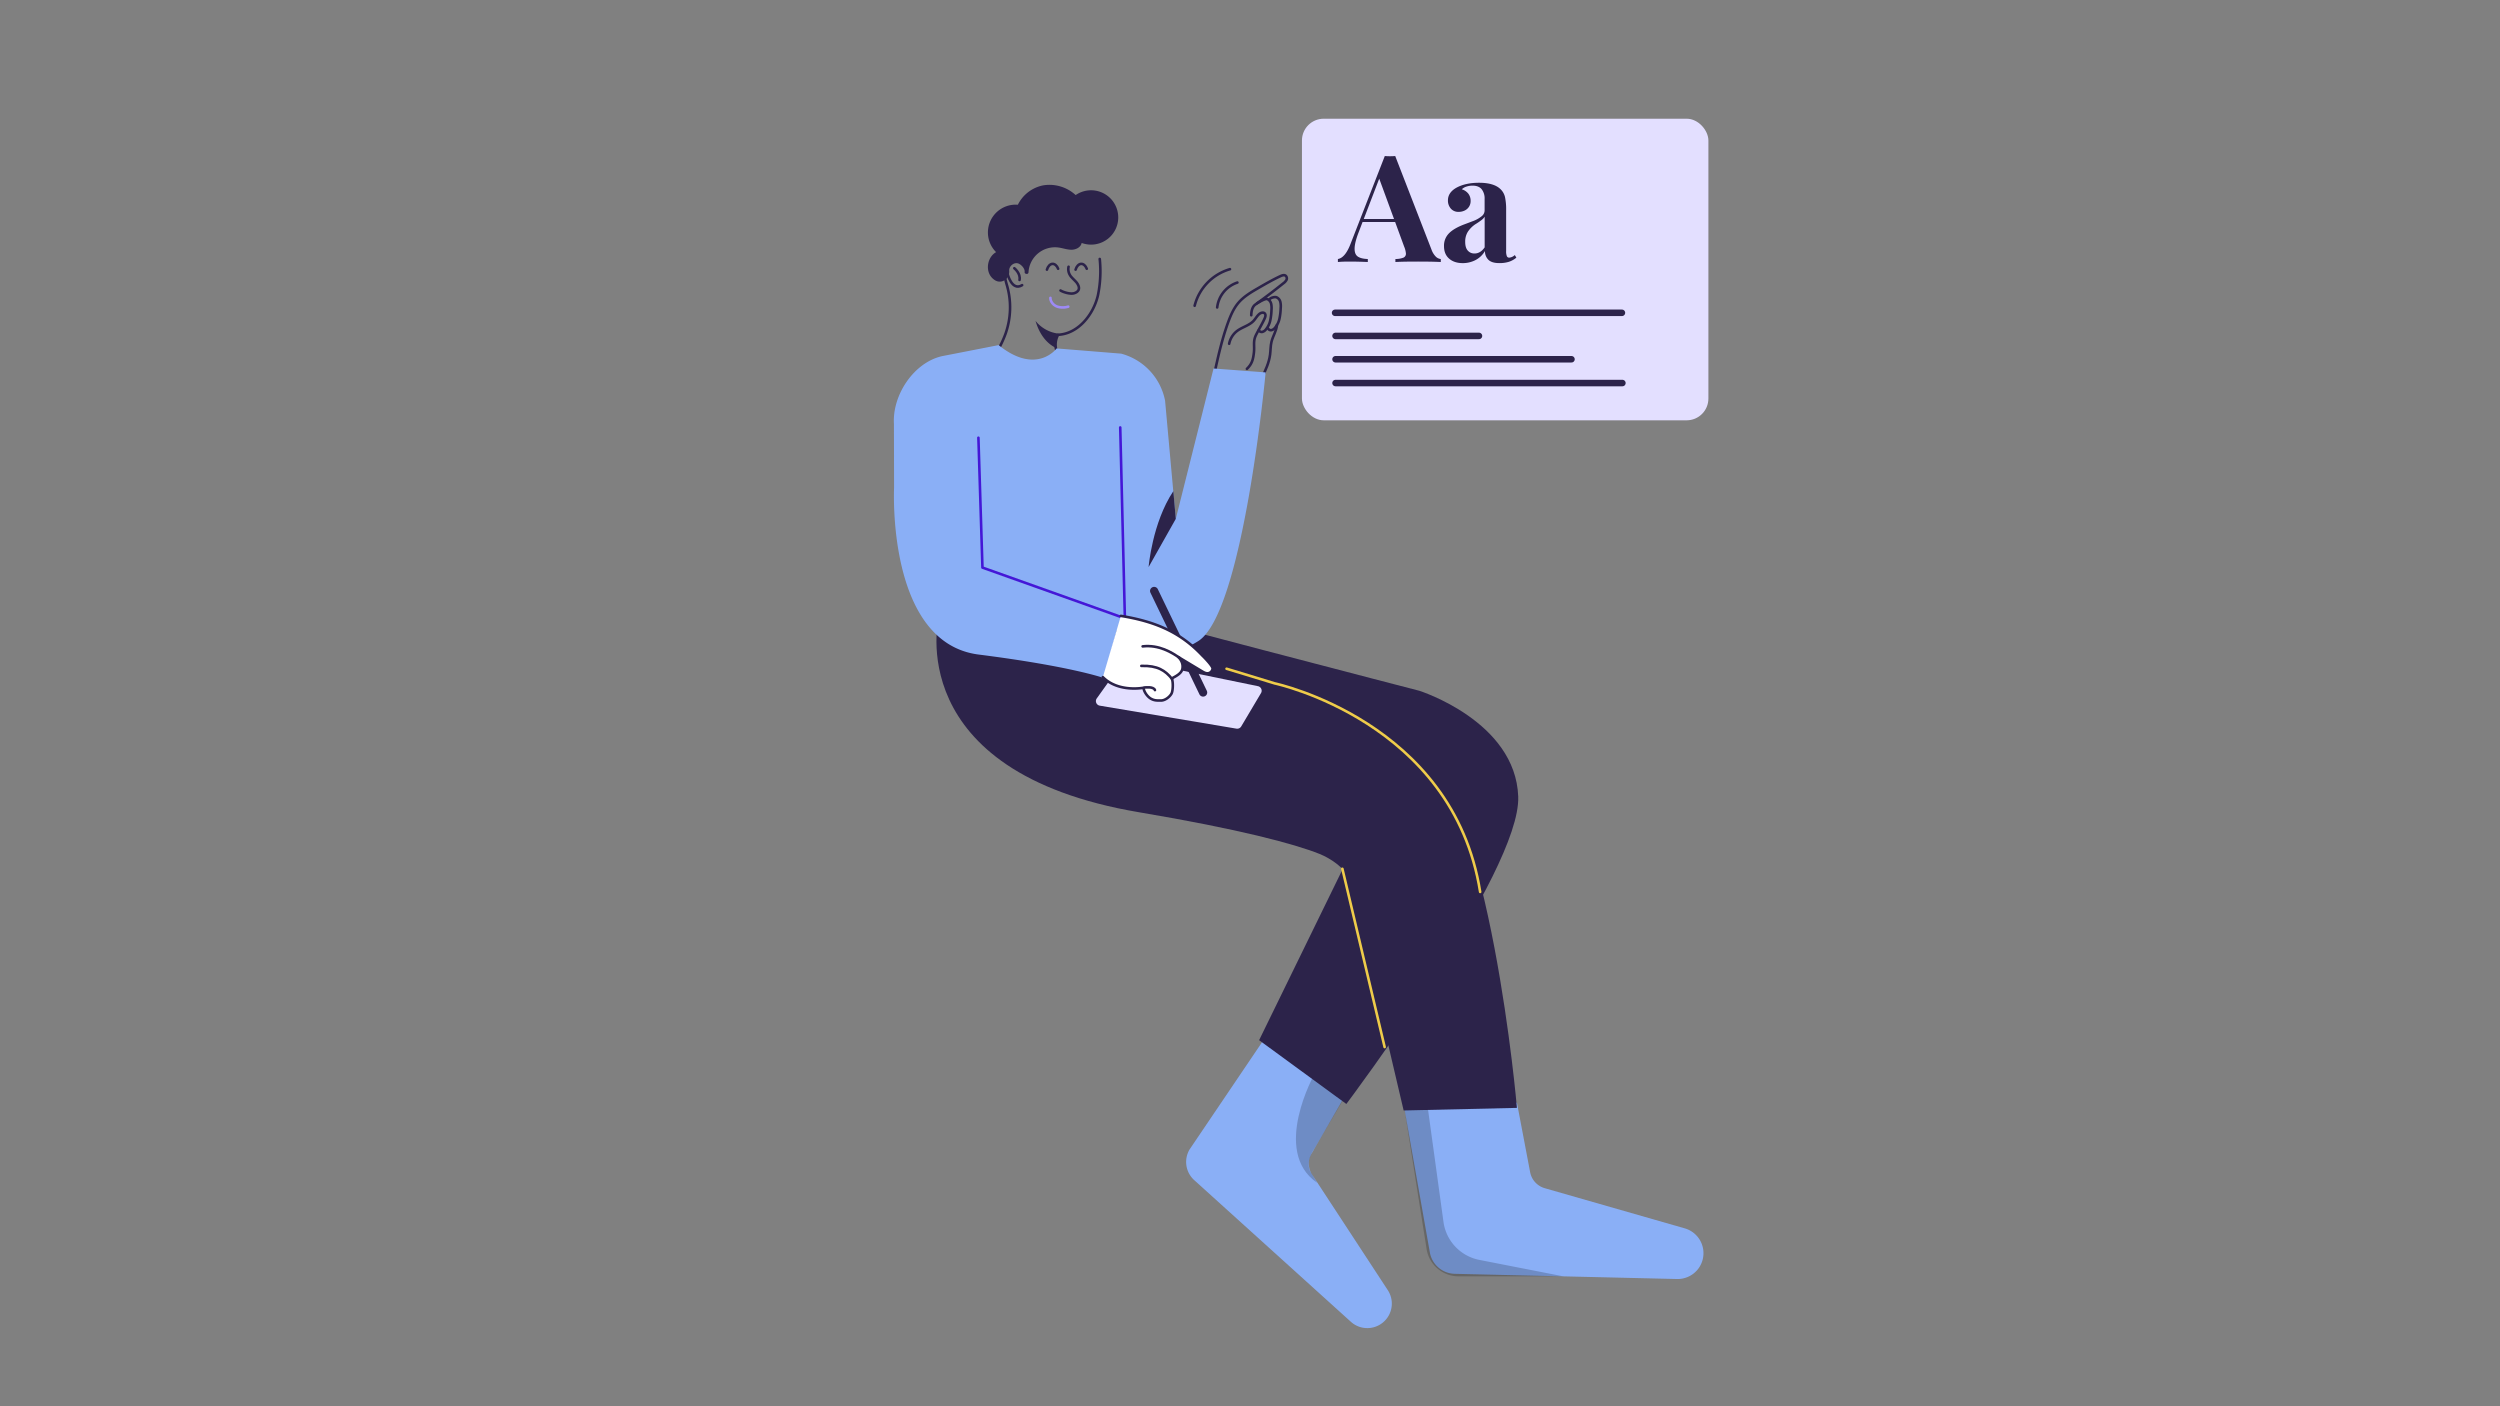 <svg id="Layer_1" data-name="Layer 1" xmlns="http://www.w3.org/2000/svg" viewBox="0 0 1920 1080">
  <rect x="0" y="0" width="1920" height="1080" fill="#808080" stroke="none"/>
  <title>Traced Tshirt</title>
  <g>
    <g>
      <path d="M932.62,287.1c2.85-13.2,5.86-26.41,10.42-39.12,2-5.47,4.26-10.92,8-15.35,4.17-4.91,9.88-8.24,15.46-11.47s11.11-6.42,16.93-9.11c1.3-.6,2.93-1.13,4-.24A2.7,2.7,0,0,1,988,215a7.9,7.9,0,0,1-2.36,2.56c-8,6.38-13.26,10.39-21.55,16.35-2.45,1.77-3.05,5.16-3.13,8.19" fill="none" stroke="#2c234a" stroke-linecap="round" stroke-linejoin="round" stroke-width="2"/>
      <path d="M944,264a16.42,16.42,0,0,1,6.23-9.93c4-2.95,9.24-4.08,12.59-7.72,1.61-1.75,2.69-4,4.62-5.43,1.21-.87,3.12-1.24,4-.07.71.89.45,2.2,0,3.26-1.24,3.18-5.46,10.28-6.93,13.37-2.29,4.82-.9,8-1.51,13.33s-1.51,8.77-5.37,12.45" fill="none" stroke="#2c234a" stroke-linecap="round" stroke-linejoin="round" stroke-width="2"/>
      <path d="M965.52,232.84c2.24-1.25,6.27-3.7,7.77-3.15a5.13,5.13,0,0,1,2.94,3.54,15.12,15.12,0,0,1,.27,4.75,45,45,0,0,1-.92,8,16.19,16.19,0,0,1-3.5,7.19,4.93,4.93,0,0,1-2.63,1.73,2.32,2.32,0,0,1-2.64-1.29" fill="none" stroke="#2c234a" stroke-linecap="round" stroke-linejoin="round" stroke-width="2"/>
      <path d="M974.8,230.24c.54-1.5,4.06-2.46,5.56-1.91a5.08,5.08,0,0,1,2.94,3.54,14.54,14.54,0,0,1,.27,4.75,46,46,0,0,1-.91,8,16.32,16.32,0,0,1-3.51,7.19,4.93,4.93,0,0,1-2.63,1.73,2.34,2.34,0,0,1-2.64-1.29" fill="none" stroke="#2c234a" stroke-linecap="round" stroke-linejoin="round" stroke-width="2"/>
      <path d="M969.31,289.83c2.63-5.58,5.29-11.26,6.1-17.38.44-3.37.31-6.82,1.14-10.12,1.08-4.31,3.75-8.2,4.12-12.63" fill="none" stroke="#2c234a" stroke-linecap="round" stroke-linejoin="round" stroke-width="2"/>
    </g>
    <g>
      <path d="M1165,846.85l10.15,53.42a15.88,15.88,0,0,0,11.23,12.27l107.59,30.86A19.84,19.84,0,0,1,1308,959.2h0a19.83,19.83,0,0,1-20,23.08l-170.8-4a19.84,19.84,0,0,1-19.06-16.37l-20.17-114Z" fill="#8aaff6"/>
      <g opacity="0.2">
        <path d="M1096,846.85l12.6,91.61a34.46,34.46,0,0,0,27.51,29.13l64.43,12.62h-80.4a24.81,24.81,0,0,1-24.51-20.92L1078,847.85Z"/>
      </g>
    </g>
    <path d="M1033,841.51l-25.83,44.68a15.11,15.11,0,0,0,.47,15.79l58.2,88.88a18.82,18.82,0,0,1,.34,20.09h0a18.83,18.83,0,0,1-28.71,4.18L917.15,906.33a18.82,18.82,0,0,1-3.54-23.58l58.08-85.92Z" fill="#8aaff6"/>
    <g opacity="0.2">
      <path d="M1009.69,824.54s-33.64,59.69,1.9,83.87l-5-8.21s-4.91-6.64,3.1-18.45l23.19-39.34Z"/>
    </g>
    <path d="M1090,530.5s74,23.35,76,81.35-132,236-132,236l-67-49,85-174-202-71s-6-90,0-87S1090,530.5,1090,530.5Z" fill="#2c234a"/>
    <path d="M721,473.85s-30,119,154,150c76.29,12.86,118.85,24.14,138.5,32,8.39,3.36,20.69,11.49,23,20.22L1078,852.85l87-2s-20-234-78-281c-44.5-36.05-182-55-221-93Z" fill="#2c234a"/>
    <path d="M1136.76,685C1116,554,979,524.85,979,524.85l-37-11.26" fill="none" stroke="#efcc4a" stroke-linecap="round" stroke-linejoin="round" stroke-width="2"/>
    <line x1="1063.4" y1="804.14" x2="1030.94" y2="667.23" fill="none" stroke="#efcc4a" stroke-linecap="round" stroke-linejoin="round" stroke-width="2"/>
    <path d="M841.76,181c-3.34-15.66-25.54-27.43-41-23.2,0,0-30.14,1.86-30.14,45.35a65.13,65.13,0,0,0,2.6,15.57,61,61,0,0,1-.85,37.26,76.59,76.59,0,0,1-5.54,12.1A20.18,20.18,0,0,0,765,283.77c2.11,7.12,7.3,15.48,20,17.23,16.14,2.23,23.59-5.71,27-13.19a20.9,20.9,0,0,0,.05-16.7,15.76,15.76,0,0,1,.56-14c15.37-.72,27.23-15.45,30.64-30.46a91.9,91.9,0,0,0,1.35-27.75" fill="none" stroke="#2c234a" stroke-linecap="round" stroke-linejoin="round" stroke-width="2"/>
    <path d="M820.66,204.87a8.58,8.58,0,0,0,1.05,6.34c1,1.94,4.48,4.63,5.65,6.49.86,1.37,1.6,3,1.13,4.56s-2.15,2.6-3.79,3c-2.74.72-7.77-.7-10.21-2.15" fill="none" stroke="#2c234a" stroke-linecap="round" stroke-linejoin="round" stroke-width="2"/>
    <path d="M834.64,206.4c-.87-2.38-2.66-3.9-4.44-3.75s-3.46,1.94-4.16,4.45" fill="none" stroke="#2c234a" stroke-linecap="round" stroke-linejoin="round" stroke-width="2"/>
    <path d="M812.64,206.4c-.87-2.38-2.66-3.9-4.44-3.75s-3.46,1.94-4.16,4.45" fill="none" stroke="#2c234a" stroke-linecap="round" stroke-linejoin="round" stroke-width="2"/>
    <path d="M820.38,235.51a14.22,14.22,0,0,1-8.66-.11c-2.73-1.07-5-3.69-5-6.62" fill="none" stroke="#9d8af6" stroke-linecap="round" stroke-linejoin="round" stroke-width="2"/>
    <path d="M813,256.23a26.52,26.52,0,0,1-17.71-9.79c2.51,8.81,7.59,17,15.89,20.86A14.58,14.58,0,0,1,813,256.23Z" fill="#2c234a"/>
    <path d="M788,210.31l.38.06a1.29,1.29,0,0,0,1.51-1.2,20.35,20.35,0,0,1,22.93-19.09c3.38.44,6.65,1.72,10.06,1.72s7.22-1.87,7.83-5.22a20.87,20.87,0,1,0-4.6-36.77,29.8,29.8,0,0,0-24.64-7.51,27.69,27.69,0,0,0-19.75,14.93A21.35,21.35,0,0,0,765,193.64c-6.19,3.49-8.26,12.66-4.17,18.47a11.58,11.58,0,0,0,3.25,3.07c5.08,3.23,11.36-1,11-7a5.44,5.44,0,0,1,0-1.14c.42-3.07,3.68-5.58,6.66-4.78,2.49.67,5.51,4.11,5.18,6.5A1.34,1.34,0,0,0,788,210.31Z" fill="#2c234a"/>
    <path d="M773.71,210S777,224,785,219" fill="none" stroke="#2c234a" stroke-linecap="round" stroke-linejoin="round" stroke-width="2"/>
    <path d="M779,206s5,4,4,9" fill="none" stroke="#2c234a" stroke-linecap="round" stroke-linejoin="round" stroke-width="2"/>
    <g>
      <path d="M744.38,483.45l120.22.71s10.92,35.8,55.52,8.28C954.91,471,972,286,972,286l-40-3L903,398.5l-8.21-90.73A46.56,46.56,0,0,0,861,271.59l-49.51-4s-15.38,20.92-44.55-2.55l-41.84,8.17-1.42.28c-21.75,4.78-38.44,29.8-37.15,52l.13,48.9s-6,119.32,65,128.32,96,18,96,18l13-47L746.16,432.35" fill="#8aaff6"/>
      <line x1="860.34" y1="328.28" x2="864.13" y2="483.9" fill="none" stroke="#4417d7" stroke-linecap="round" stroke-linejoin="round" stroke-width="2"/>
      <polyline points="751.42 336.18 754.52 435.9 860.68 473.74" fill="none" stroke="#4417d7" stroke-linecap="round" stroke-linejoin="round" stroke-width="2"/>
      <path d="M903,398.5l-20.88,37s2.79-34,19-58.28Z" fill="#2c234a"/>
    </g>
    <rect x="999.9" y="91.17" width="312.15" height="231.63" rx="16.71" fill="#e3dfff"/>
    <g>
      <g>
        <line x1="1025.34" y1="240.24" x2="1245.64" y2="240.24" fill="#3a12cf" stroke="#2c234a" stroke-linecap="round" stroke-linejoin="round" stroke-width="5"/>
        <line x1="1025.69" y1="294.18" x2="1246" y2="294.18" fill="#3a12cf" stroke="#2c234a" stroke-linecap="round" stroke-linejoin="round" stroke-width="5"/>
        <line x1="1025.69" y1="257.99" x2="1135.85" y2="257.99" fill="#3a12cf" stroke="#2c234a" stroke-linecap="round" stroke-linejoin="round" stroke-width="5"/>
        <line x1="1025.69" y1="275.91" x2="1206.89" y2="275.91" fill="#3a12cf" stroke="#2c234a" stroke-linecap="round" stroke-linejoin="round" stroke-width="5"/>
      </g>
      <g>
        <path d="M1102.71,197.1a6.3,6.3,0,0,0,3.81,1.82v2.3q-6.88-.34-17.42-.34-11.76,0-17.42.34v-2.3a17.14,17.14,0,0,0,6.19-1.06,3.2,3.2,0,0,0,1.88-3.14,17.59,17.59,0,0,0-1.4-5.43l-6.89-18.82h-25l-3,7.89q-3.14,8.07-3.13,12.77,0,4.26,2.52,5.94t7.62,1.85v2.3q-7.74-.34-14.23-.34-5.26,0-8.74.34v-2.3q5.71-.94,9.86-12l26.16-67.1c1.23.11,2.55.17,4,.17s2.82-.06,4-.17l27.84,71.8A14.51,14.51,0,0,0,1102.71,197.1Zm-43.46-59.9-11.88,31h23.25Z" fill="#2c234a"/>
        <path d="M1137.91,145.32q-2.27-2.74-7.08-2.75a15.16,15.16,0,0,0-4.48.7,9.23,9.23,0,0,0-3.7,2.1,10.3,10.3,0,0,1,5,3.34,8.89,8.89,0,0,1,1.79,5.68,7.9,7.9,0,0,1-1.15,4.23,8,8,0,0,1-3.28,3,10.46,10.46,0,0,1-4.87,1.09,7.49,7.49,0,0,1-5.91-2.52,9.27,9.27,0,0,1-2.21-6.33q0-5.94,6.39-9.63,7-3.87,17.47-3.87,11.76,0,16.75,5.16a12.23,12.23,0,0,1,3.25,6,46.27,46.27,0,0,1,.84,10v31.2a10.19,10.19,0,0,0,.53,4,1.89,1.89,0,0,0,1.87,1.15,7.12,7.12,0,0,0,4.26-2l1.18,2a17.25,17.25,0,0,1-5.72,3.19,23.91,23.91,0,0,1-7.39,1q-5.82,0-8.4-2.58a9.06,9.06,0,0,1-2.58-6.72,18.12,18.12,0,0,1-7.33,7,21.1,21.1,0,0,1-9.69,2.32q-6.56,0-10.51-3.44T1109,189a13.39,13.39,0,0,1,3.92-9.91q3.91-3.93,12.15-6.95l5.83-2.21A23.39,23.39,0,0,0,1138,166a5.7,5.7,0,0,0,2.18-4.31v-8.91A11.38,11.38,0,0,0,1137.91,145.32ZM1137.8,169a50.58,50.58,0,0,1-4.73,3.22,20.87,20.87,0,0,0-5.71,5.69,14.08,14.08,0,0,0-2.08,7.87c0,3,.66,5.22,2,6.69a6.55,6.55,0,0,0,5.16,2.21q4.53,0,7.78-4.7V166.43A9.51,9.51,0,0,1,1137.8,169Z" fill="#2c234a"/>
      </g>
    </g>
    <path d="M844.61,541.94l105,17.66a3.55,3.55,0,0,0,3.64-1.7l15.21-25.61a3.56,3.56,0,0,0-2.34-5.3l-99.84-20.52a3.54,3.54,0,0,0-3.61,1.41l-20.35,28.49A3.55,3.55,0,0,0,844.61,541.94Z" fill="#e3dfff"/>
    <path d="M883.55,455.21l37.59,78A3.15,3.15,0,0,0,924,535h0a3.14,3.14,0,0,0,2.83-4.5l-37.63-78a3.13,3.13,0,0,0-3.82-1.62h0A3.14,3.14,0,0,0,883.55,455.21Z" fill="#2c234a"/>
    <path d="M860.84,473c25.25,4.16,45,11.83,62.54,30.47,1.62,1.5,8,8.15,7.88,10a4.07,4.07,0,0,1-3.59,3.63c-1.64.14-3.18-.74-4.59-1.59l-18-10.82c2.43,2.65,3.65,5.52,3,9s-5,5.71-8.2,7.35c1.19,2.3,1.06,9.31-.15,11.61S895,538,891.62,538c-3.06,0-5,.11-7.67-1.37s-5.51-5.39-5.7-8.44c0,0-19.25,3.84-31.25-8.16" fill="#fff" stroke="#2c234a" stroke-linecap="round" stroke-linejoin="round" stroke-width="2"/>
    <path d="M877.54,496.42C890,495,900,501,906.16,505.46" fill="none" stroke="#2c234a" stroke-linecap="round" stroke-linejoin="round" stroke-width="2"/>
    <path d="M876.54,511.42C889,511,895,515,900.16,521.46" fill="none" stroke="#2c234a" stroke-linecap="round" stroke-linejoin="round" stroke-width="2"/>
    <path d="M879,528s7-1,8,2" fill="#fff" stroke="#2c234a" stroke-linecap="round" stroke-linejoin="round" stroke-width="2"/>
  </g>
  <path d="M934.8,236.11A22.86,22.86,0,0,1,950.31,217" fill="none" stroke="#2c234a" stroke-linecap="round" stroke-linejoin="round" stroke-width="2"/>
  <path d="M917.48,234.81a39.33,39.33,0,0,1,27.13-28.08" fill="none" stroke="#2c234a" stroke-linecap="round" stroke-linejoin="round" stroke-width="2"/>
</svg>
